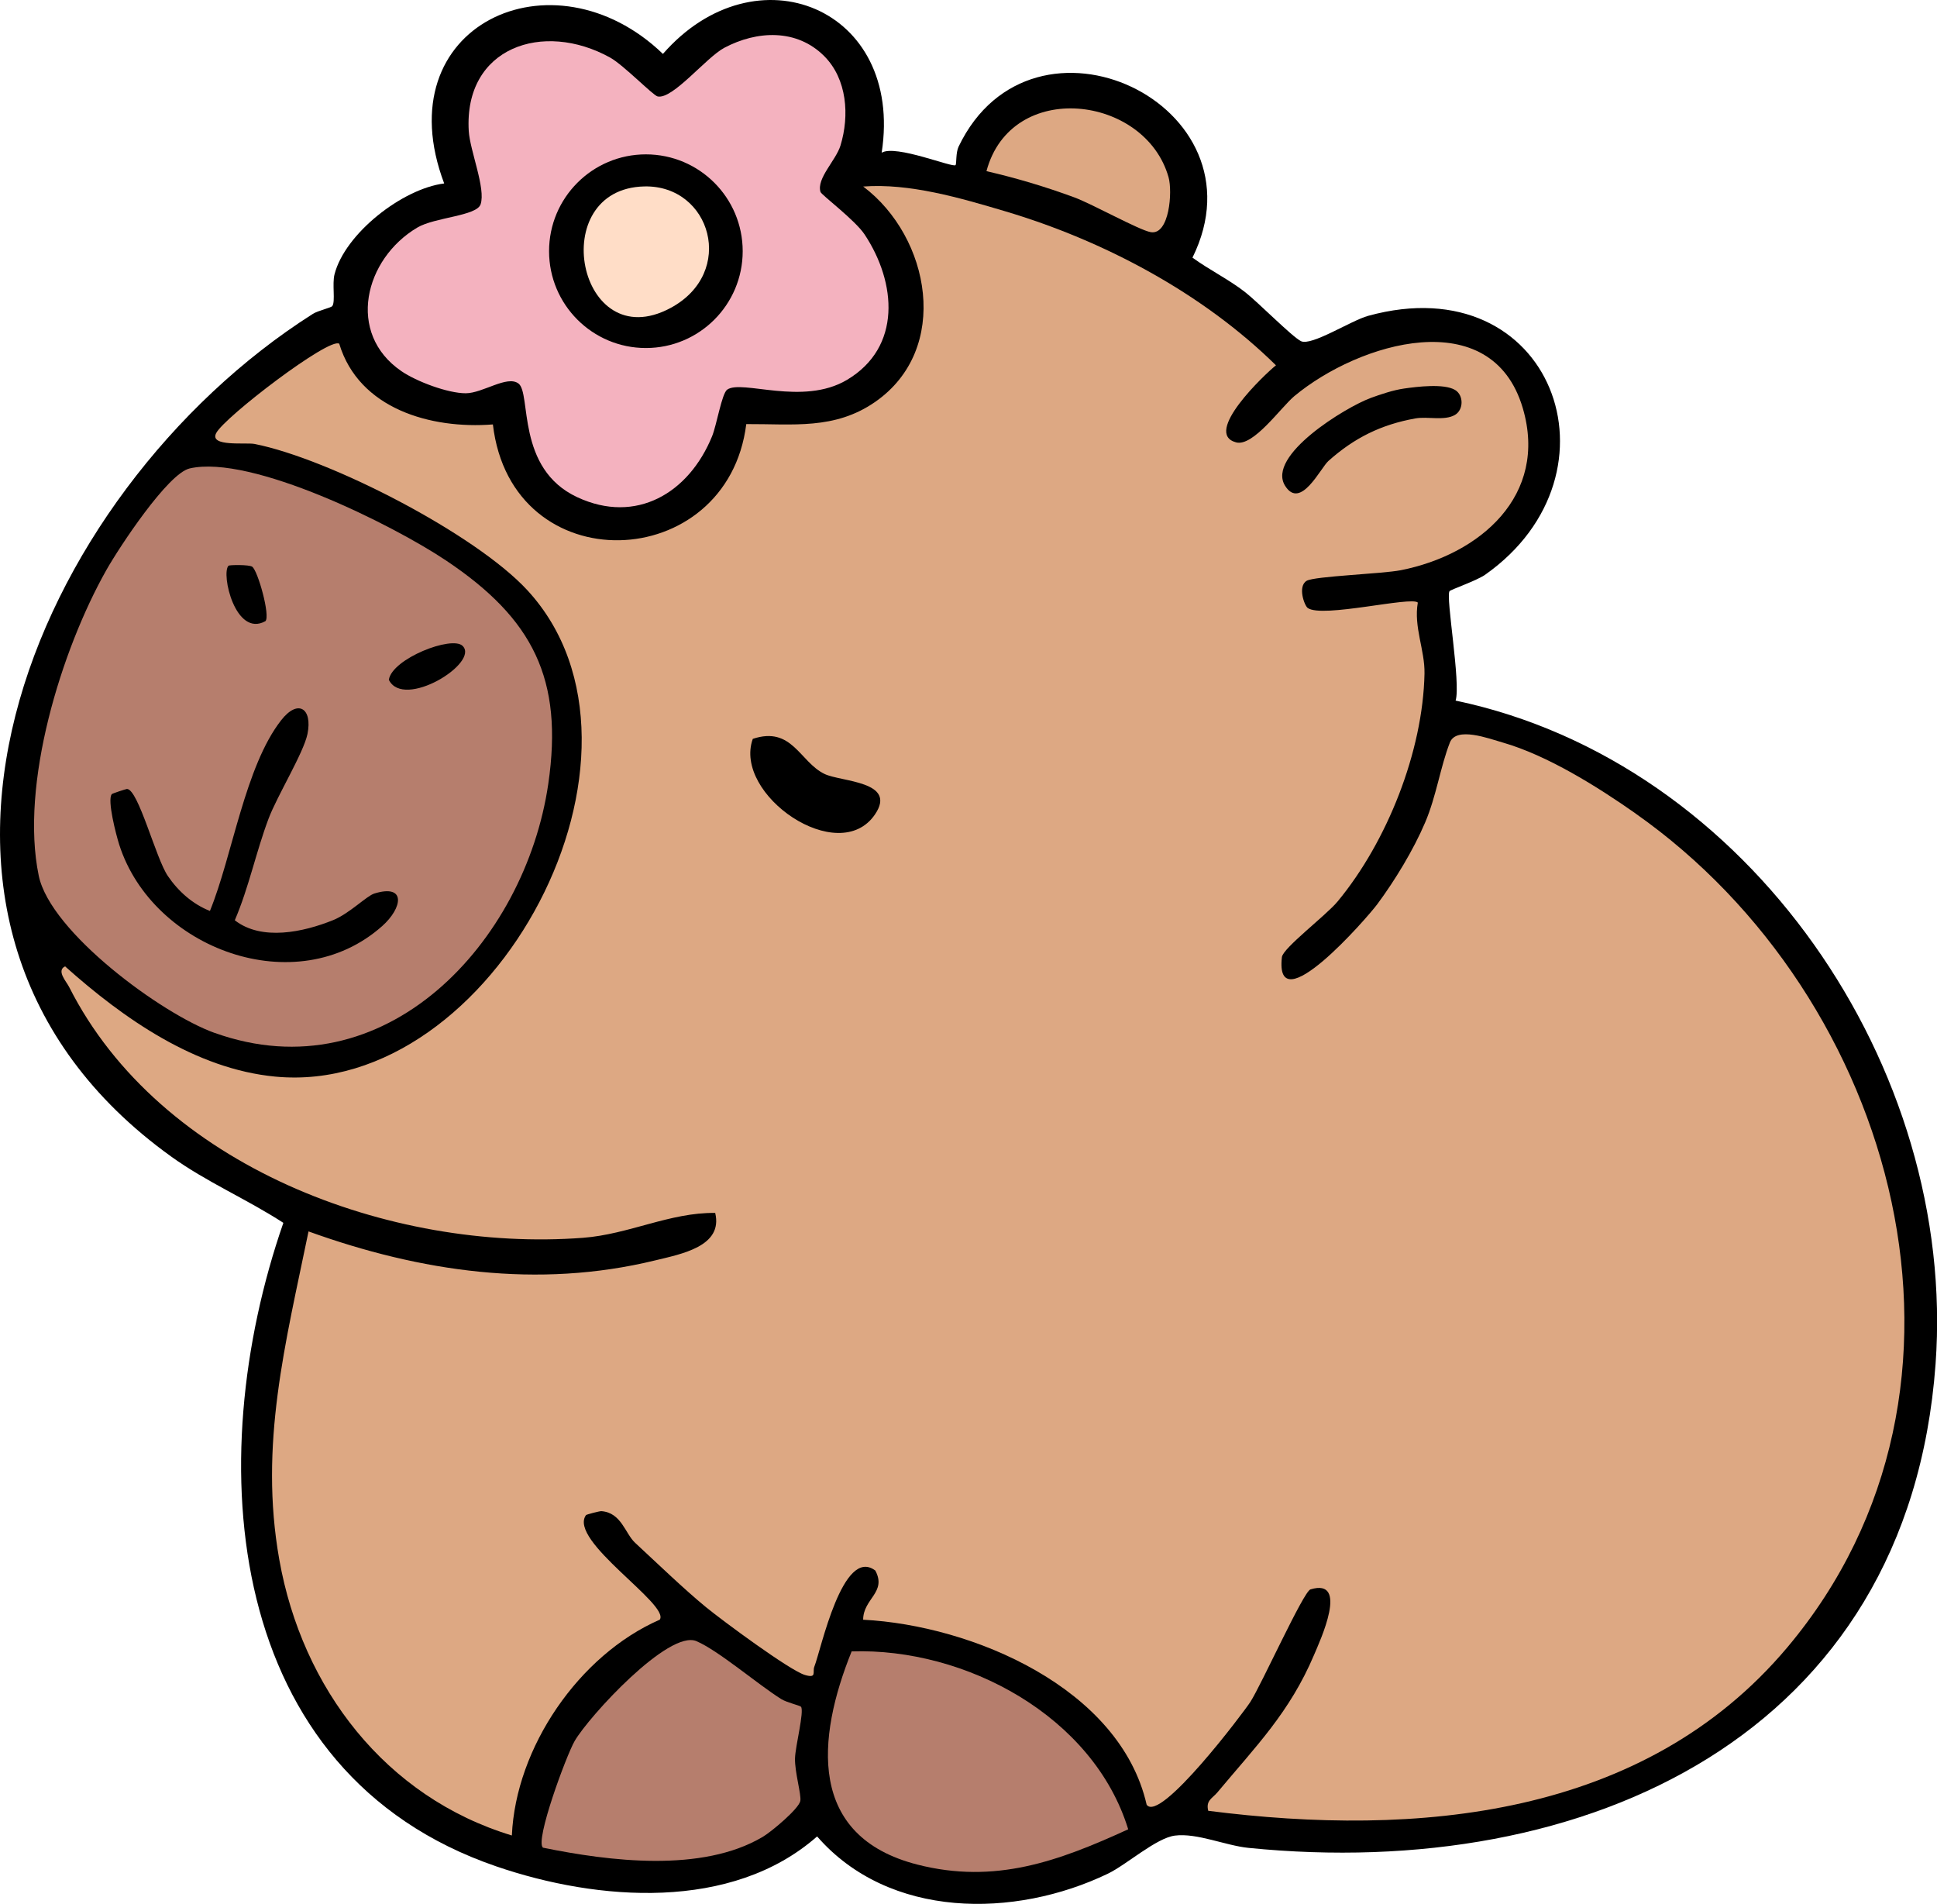 <?xml version="1.0" encoding="UTF-8"?>
<svg id="Layer_2" data-name="Layer 2" xmlns="http://www.w3.org/2000/svg" viewBox="0 0 390.95 384.2">
  <defs>
    <style>
      .cls-1 {
        fill: #f4b2bf;
      }

      .cls-2 {
        fill: #ffddc7;
      }

      .cls-3 {
        fill: #dda883;
      }

      .cls-4 {
        fill: #b67e6d;
      }
    </style>
  </defs>
  <g id="Layer_1-2" data-name="Layer 1">
    <g>
      <path d="M177.95,30.82c2.79-1.72,14.5,3.13,14.92,2.49.21-.31.02-2.51.61-3.73,14.91-31.09,62.48-8.48,47.2,22.41,3.37,2.46,7.29,4.37,10.57,6.92,2.63,2.04,9.49,9.01,11.32,9.93,2.1,1.06,10.11-4.16,13.59-5.11,37.14-10.19,52.59,31.79,23.62,52.23-1.73,1.22-6.99,3.02-7.22,3.34-.8,1.13,2.32,18.61,1.23,22.08,59.3,12.44,101.23,74.12,96.87,133.88-5.48,75.16-70.8,104.48-138.68,97.64-4.64-.47-10.38-3.04-14.83-2.48-3.78.47-9.75,5.86-13.55,7.69-18.81,9.04-44.14,9.18-58.68-7.52-17.22,15.15-44.24,13.07-64.71,6.06-55.09-18.84-59.73-81.75-43.02-129.88-7.39-4.8-15.48-8.22-22.67-13.4C-30.56,186.56,6.35,99.39,63.13,63.35c1.11-.7,3.69-1.23,3.95-1.6.64-.94-.07-4.43.44-6.4,2.11-8.21,13.67-17.26,22.13-18.33-12.05-31.94,21.97-47.51,44.15-26.14,18.75-21.45,48.66-9.29,44.15,19.94Z"/>
      <path class="cls-1" d="M81.01,74.9c3.04,2.08,9.38,4.47,13,4.46,3.43-.01,8.31-3.67,10.62-1.98,2.67,1.95-.57,17.17,11.89,22.96,11.89,5.53,22.54-.85,27.21-12.32.92-2.27,1.96-8.62,3.04-9.39,2.95-2.1,15.21,3.35,24.16-1.96,11.1-6.59,10.02-19.63,3.58-29.35-1.94-2.93-8.73-7.99-8.91-8.59-.83-2.73,3.13-6.37,4.04-9.37,1.84-6.03,1.34-13.41-3.29-18.04-5.55-5.55-13.55-5.17-20.15-1.68-3.68,1.95-10.42,10.47-13.47,9.82-.91-.19-6.87-6.33-9.58-7.84-13.54-7.51-29.55-2.07-28.54,14.82.24,3.97,3.47,11.6,2.39,14.79-.8,2.37-9.23,2.6-12.77,4.69-10.69,6.33-14.38,21.35-3.21,28.98ZM130.36,31.15c10.79,0,19.54,8.75,19.54,19.54s-8.75,19.54-19.54,19.54-19.54-8.75-19.54-19.54,8.75-19.54,19.54-19.54Z"/>
      <path class="cls-4" d="M43.28,208.42c34.43,12.37,62.7-18.26,67.38-50.23,3.09-21.17-3.08-33.33-20.6-45.06-10.73-7.19-39.34-21.46-51.78-18.6-4.42,1.02-14.25,15.97-16.81,20.5-9.12,16.16-17.47,43.26-13.65,61.69,2.36,11.39,24.84,27.9,35.46,31.71ZM93.37,130.34c3.49,3.42-11.91,12.95-14.89,6.84.66-4.27,12.73-8.97,14.89-6.84ZM46.12,114.16c.17-.17,4.13-.24,4.78.2,1.14.79,3.7,9.95,2.67,10.99-6.07,3.36-8.99-9.59-7.45-11.19ZM22.55,160.26c.1-.13,2.9-1.05,3.07-1.05,2.3.04,5.82,13.99,8.26,17.57,2.11,3.1,4.99,5.66,8.49,7.05,4.54-11.11,7.06-29.13,14.38-38.49,3.44-4.39,6.35-2.34,5.31,2.77-.78,3.81-6.11,12.47-7.85,17.08-2.55,6.76-3.97,13.88-6.82,20.52,5.43,4.23,13.86,2.39,19.85-.03,3.29-1.33,6.76-4.89,8.32-5.37,6.47-1.99,5.7,2.9,1.58,6.57-17.37,15.44-46.38,4.57-53.08-16.44-.62-1.96-2.45-8.96-1.51-10.16Z"/>
      <path class="cls-2" d="M135.3,62.17c13.39-7.15,8.18-24.85-5.25-24.55-20.07.45-13.43,34.53,5.25,24.55Z"/>
      <path class="cls-4" d="M161.66,344.42c-.18-.25-2.88-.85-4-1.56-4.8-3.02-12.62-9.75-17.08-11.67-5.59-2.41-21.75,15.22-24.6,20.15-1.66,2.87-8.07,20.17-6.39,21.52,13.38,2.73,32.1,5.1,44.37-2.19,1.75-1.04,7.26-5.65,7.57-7.24.24-1.24-1.14-5.83-1.07-8.59.06-2.47,1.9-9.47,1.21-10.42Z"/>
      <path class="cls-3" d="M232.27,46.85c3.75.62,4.41-8.18,3.58-11.09-4.69-16.59-31.76-19.89-36.75-1.22,6,1.38,11.95,3.16,17.73,5.29,3.74,1.39,13.1,6.63,15.44,7.02Z"/>
      <path class="cls-3" d="M330.09,164.14c-7.68-5.39-17.76-11.7-26.76-14.29-2.98-.86-9.42-3.28-10.7,0-1.92,4.91-2.74,10.88-5,16.15-2.35,5.51-6.08,11.66-9.65,16.47-2.06,2.77-20.8,24.27-19.25,10.67.21-1.83,8.91-8.4,11.24-11.22,9.99-12.05,17.23-30.3,17.54-46,.09-4.74-2.21-9.37-1.35-14.32-1.27-1.32-19.31,3.19-22.22,1.09-.67-.48-2.08-4.35-.22-5.48,1.54-.94,15.25-1.4,19-2.14,15.99-3.16,29.81-15.08,24.63-32.7-6.28-21.33-33.09-13.25-46.09-2.45-2.72,2.26-8.31,10.28-11.78,9.35-6.8-1.81,5.78-13.74,8.05-15.55-14.84-14.6-34.8-25.19-54.71-31.1-9.06-2.69-19.25-5.68-28.6-4.98,13.56,10.21,17.76,32.82,2.41,43.47-8.16,5.66-16.59,4.42-26.01,4.47-3.79,30.37-47.39,32.12-51.14.07-12.55.98-27.04-3.15-31.01-16.28-1.93-1.43-23.22,14.82-24.85,18.05-1.41,2.8,6.05,1.83,7.76,2.17,15.17,3.01,44.58,18.15,55.06,29.52,30.08,32.64-6.62,102.37-50.88,98.15-16.11-1.53-30.7-11.76-42.43-22.25-1.79.88.25,3.03.82,4.16,18.32,36.22,64.84,53.56,103.71,50.62,9.27-.7,17.57-5.15,26.69-5.02,1.64,6.77-6.88,8.3-12.17,9.59-23.63,5.75-47.35,2.28-69.91-5.86-4.63,22.54-10.02,43.04-5.9,66.23,4.61,25.97,21.44,47.94,46.94,55.67.78-17.73,13.52-36.41,29.85-43.55,2.14-3.06-18.57-15.95-14.89-21.1.09-.13,2.78-.83,3.11-.8,4.05.31,4.79,4.52,6.8,6.38,4.34,4.02,9.94,9.42,14.34,13.02,3.25,2.66,16.89,12.76,19.94,13.66,2.48.73,1.48-.61,1.9-1.68,1.35-3.43,5.72-24.36,12.31-19.39,2.35,4.43-2.45,5.65-2.46,9.92,22.06,1.13,51.85,13.78,57.22,37.33,2.67,3.8,19.63-18.72,20.93-20.74,2.27-3.54,10.72-22.28,12.13-22.71,7.88-2.4,1.93,10.37.74,13.19-4.93,11.64-11.75,18.46-19.51,27.76-1.04,1.25-2.38,1.61-1.86,3.73,42.06,5.37,87.93,1.44,116.88-32.98,44.15-52.48,22.15-131.21-30.67-168.3ZM276.59,80.33c2.09-.76,4.61-1.61,6.78-1.92,2.7-.39,8.05-1.04,10.29.27,1.78,1.04,1.77,4.02,0,5.05-2.14,1.24-5.49.26-8,.71-6.91,1.24-12.32,3.92-17.54,8.58-1.6,1.43-5.63,9.97-8.74,5.02-3.84-6.11,12.29-15.9,17.21-17.7ZM176.6,164.35c-7.32,10.77-28.72-4.01-24.66-15.25,7.95-2.64,9.48,4.67,14.47,7.08,3.35,1.62,14.77,1.43,10.19,8.17Z"/>
      <path class="cls-4" d="M171.89,333.25c-7.07,17.51-8.96,37.34,13.26,43.02,15.68,4.01,28.46-.66,42.56-7.12-7.02-22.85-32.88-36.65-55.81-35.9Z"/>
    </g>
  </g>
</svg>